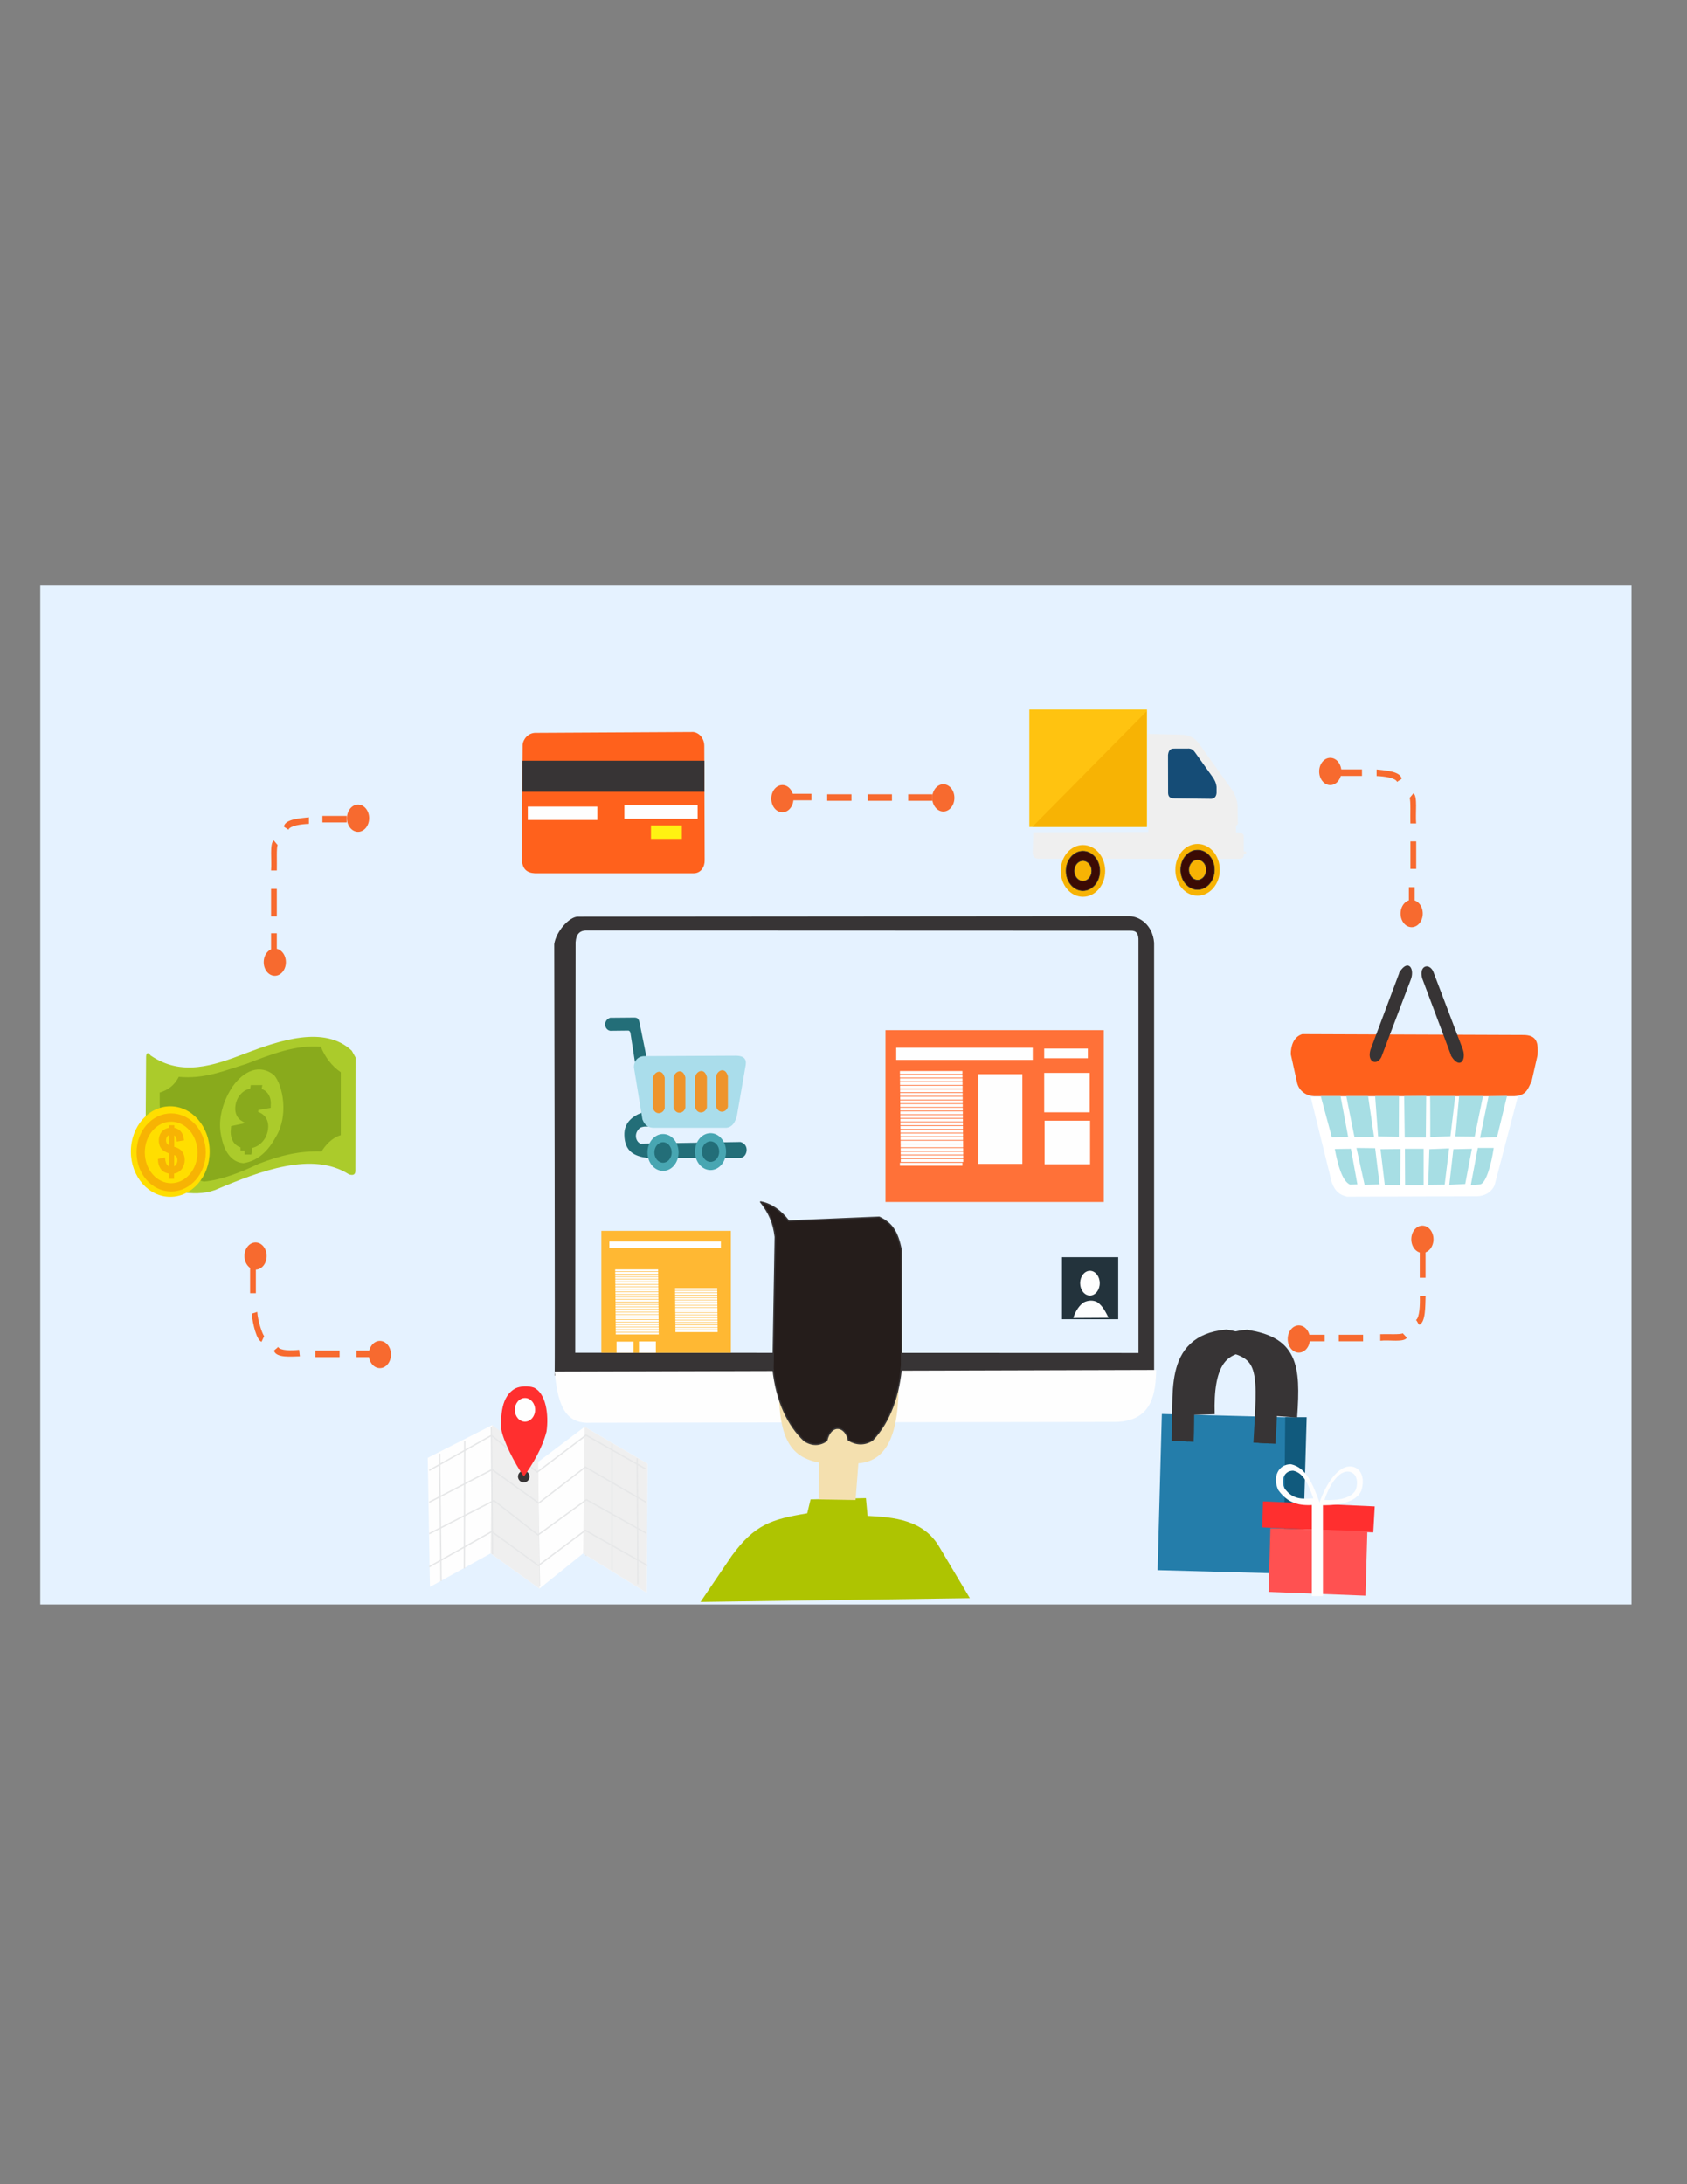 <?xml version="1.0" encoding="UTF-8"?>
<!DOCTYPE svg PUBLIC "-//W3C//DTD SVG 1.1//EN" "http://www.w3.org/Graphics/SVG/1.1/DTD/svg11.dtd">
<!-- Creator: CorelDRAW 2018 (64-Bit Evaluation Version) -->
<svg xmlns="http://www.w3.org/2000/svg" xml:space="preserve" width="8.5in" height="11in" version="1.1" style="shape-rendering:geometricPrecision; text-rendering:geometricPrecision; image-rendering:optimizeQuality; fill-rule:evenodd; clip-rule:evenodd"
viewBox="0 0 8500 11000"
 xmlns:xlink="http://www.w3.org/1999/xlink">
 <rect x="0" y="0" width="8500" height="11000" fill="#808080" stroke="none"/>
 <defs>
  <style type="text/css">
   <![CDATA[
    .str6 {stroke:#373435;stroke-width:55.56;stroke-miterlimit:2.613}
    .str7 {stroke:#373435;stroke-width:111.11;stroke-miterlimit:2.613}
    .str1 {stroke:#89AA1C;stroke-width:41.67;stroke-miterlimit:2.613}
    .str0 {stroke:#F7B304;stroke-width:41.67;stroke-miterlimit:2.613}
    .str2 {stroke:#F7B304;stroke-width:13.89;stroke-miterlimit:2.613}
    .str8 {stroke:#E6E7E8;stroke-width:6.94;stroke-miterlimit:2.613}
    .str5 {stroke:#373435;stroke-width:6.94;stroke-miterlimit:2.613}
    .str3 {stroke:#F7B304;stroke-width:6.94;stroke-miterlimit:2.613}
    .str4 {stroke:#373435;stroke-width:3;stroke-miterlimit:2.613}
    .fil8 {fill:none}
    .fil3 {fill:#FEFEFE}
    .fil1 {fill:#373435}
    .fil4 {fill:#FFF212}
    .fil23 {fill:#115A7D}
    .fil13 {fill:#154C76}
    .fil30 {fill:#23333C}
    .fil18 {fill:#236E78}
    .fil22 {fill:#247DAA}
    .fil28 {fill:#251D1B}
    .fil14 {fill:#3B0A04}
    .fil20 {fill:#48A6B2}
    .fil6 {fill:#89AA1C}
    .fil16 {fill:#A7DEE4}
    .fil19 {fill:#AADDEB}
    .fil5 {fill:#ABCB2B}
    .fil26 {fill:#AEC401}
    .fil0 {fill:#E5F2FF}
    .fil29 {fill:#EE942C}
    .fil12 {fill:#EFEFEF}
    .fil27 {fill:#F4E0AF}
    .fil31 {fill:#F76A2F}
    .fil9 {fill:#F7B304}
    .fil24 {fill:#FF2F2F}
    .fil25 {fill:#FF5151}
    .fil2 {fill:#FF611C}
    .fil17 {fill:#FF7138}
    .fil21 {fill:#FFB833}
    .fil10 {fill:#FFC310}
    .fil7 {fill:#FFDE00}
    .fil15 {fill:white}
    .fil11 {fill:#F7B304;fill-rule:nonzero}
   ]]>
  </style>
 </defs>
 <g id="Layer_x0020_1">
  <rect class="fil0" x="202.87" y="2948.84" width="8017.46" height="5131.62"/>
  <path class="fil1" d="M2794.36 6927.57l3020.62 -9.15c0,-739.13 -0,-1431.81 -0,-2170.94 -7.52,-89.67 -72.41,-131.32 -121.81,-133.28 -950.65,0.76 -1831.39,1.47 -2782.04,2.23 -43.66,0.8 -109.42,74.79 -118.61,138.28 0,0 4.96,2172.85 1.84,2172.86z"/>
  <path class="fil0" d="M2898.33 6812.92l2837.92 1.05c-0.01,-691.01 -0.02,-1382.01 -0.02,-2073.02 1.55,-39.58 -10.41,-54.89 -40.08,-53.83l-2745.66 -1.05c-26.1,1.24 -47.07,14.61 -50.33,59.12l-1.83 2067.72z"/>
  <path class="fil2" d="M2702.3 3690.79c263.44,-1.41 526.89,-2.81 790.33,-4.22 32.39,3.69 55.69,33.78 55.92,69.67l1.86 576.31c0.93,32.89 -19.1,65.8 -55.92,65.44l-799.65 0c-39.92,-1.94 -64.93,-21.29 -65.24,-73.89 1.24,-191.4 2.48,-382.8 3.73,-574.2 1.55,-22.87 25.47,-61.3 68.96,-59.11z"/>
  <rect class="fil1" x="2632.29" y="3831.19" width="916.76" height="156.21"/>
  <rect class="fil3" x="2659.42" y="4062.09" width="350.43" height="67.55"/>
  <rect class="fil3" x="3145.92" y="4055.76" width="369.07" height="67.55"/>
  <rect class="fil4" x="3279.88" y="4157.09" width="155.63" height="67.55"/>
  <path class="fil5" d="M734.23 5619.24c0.62,-98.87 1.24,-197.73 1.86,-296.6 0.35,-22.78 11.19,-23.8 22.37,-7.39 157.82,108.36 319.14,50.75 479.06,-10.56 169.11,-64.07 397.65,-142.85 534.97,-13.2l19.11 34.31 -0.92 572.61c-0.74,16.49 -10.91,23.22 -32.62,15.83 -182.05,-117.16 -444.25,-19 -674.76,79.17 -117.43,41.52 -231.13,-9.85 -346.7,-14.78l-2.36 -359.39z"/>
  <path class="fil6" d="M804.69 5502.39l0 60.16 19.58 333.53 203.17 54.89c92.57,-9.15 187.97,-48.02 277.73,-90.78 108.73,-41.52 204.42,-65.09 315.02,-61.22 17.86,-29.02 50.64,-68.61 96.93,-82.33l0.02 -316.67c-44.27,-30.26 -79.22,-75.3 -100.65,-128.78 -127.69,-10.2 -252.24,39.2 -374.66,86.56 -112.77,34.48 -210.63,77.4 -341.11,65.44 -21.29,42.23 -53.76,66.52 -96.02,79.19z"/>
  <ellipse class="fil7" cx="857.87" cy="5799.46" rx="198.52" ry="227.99"/>
  <ellipse class="fil8 str0" cx="862.35" cy="5803.85" rx="153.56" ry="175.81"/>
  <path class="fil5" d="M1173.12 5470.41c56.23,-78.28 135.76,-113.81 207.84,-55.94 45.98,53.83 73.31,205.82 9.32,310.32 -40.39,73.89 -91.02,121.39 -163.09,133 -50.95,-3.17 -96.31,-43.28 -113.7,-142.5 -17.4,-84.79 14.59,-179.09 59.64,-244.88z"/>
  <path class="fil6 str1" d="M1232.58 5793.66l4.85 -30.65c-13.17,-1.92 -23.6,-5.34 -31.27,-10.28 -7.68,-4.93 -13.69,-12.94 -18.1,-23.91 -4.41,-11.03 -5.81,-24.43 -4.32,-40.34l28 -5.92c-0.52,16.54 1.25,28.67 5.36,36.39 5.85,10.91 14.01,17 24.42,18.28l15.23 -96.18c-10.61,-3.25 -21.09,-8.59 -31.5,-15.96 -7.76,-5.4 -13.17,-12.94 -16.31,-22.58 -3.13,-9.69 -3.71,-20.61 -1.77,-32.85 3.45,-21.76 13.06,-39.41 28.78,-52.93 10.5,-9.05 24.92,-14.63 43.13,-16.66l2.32 -14.63 15.99 0 -2.32 14.63c15.37,1.69 26.93,6.96 34.72,15.73 9.97,11.14 14.62,26.47 13.95,45.91l-28.45 4.87c0.33,-12.13 -1.52,-21.48 -5.57,-27.92 -3.99,-6.5 -10.24,-10.74 -18.72,-12.83l-13.97 88.22c12.96,3.94 21.44,7.02 25.5,9.17 7.74,4.18 13.75,9.29 18.07,15.32 4.38,5.98 7.3,13.12 8.85,21.42 1.52,8.24 1.52,17.24 -0,26.87 -3.35,21.19 -12.09,38.83 -26.24,53.05 -14.13,14.16 -30.7,21.7 -49.73,22.75l-4.91 31 -15.99 0zm42.48 -268.16c-10.74,1.8 -19.8,6.56 -27.02,14.33 -7.27,7.72 -11.74,16.83 -13.41,27.4 -1.65,10.44 -0.48,19.21 3.53,26.23 4.01,7.02 11.88,12.36 23.61,15.96l13.3 -83.93zm-17.55 211.74c10.74,-1.45 20.21,-6.61 28.49,-15.5 8.22,-8.82 13.39,-19.8 15.44,-32.8 1.76,-11.14 0.76,-20.02 -3.03,-26.81 -3.8,-6.73 -12.63,-12.19 -26.41,-16.43l-14.5 91.53z"/>
  <path class="fil9 str2" d="M856.76 5929.96l0.13 -25.48c-11.2,-1.59 -20.3,-4.44 -27.31,-8.54 -7.01,-4.1 -13.02,-10.76 -18.09,-19.88 -5.06,-9.17 -7.94,-20.31 -8.72,-33.53l22.52 -4.93c1.68,13.75 4.69,23.84 9.09,30.25 6.26,9.07 13.81,14.14 22.63,15.2l0.42 -79.94c-9.23,-2.7 -18.62,-7.14 -28.22,-13.27 -7.13,-4.49 -12.6,-10.76 -16.43,-18.77 -3.83,-8.06 -5.7,-17.13 -5.65,-27.31 0.09,-18.09 5.84,-32.76 17.19,-44 7.58,-7.52 18.85,-12.16 33.73,-13.85l0.07 -12.16 13.29 0 -0.06 12.16c12.98,1.4 23.27,5.79 30.86,13.07 9.71,9.26 15.52,22 17.44,38.17l-23.03 4.05c-1.26,-10.08 -4,-17.85 -8.18,-23.2 -4.15,-5.41 -9.88,-8.93 -17.2,-10.67l-0.39 73.34c11.27,3.28 18.71,5.84 22.37,7.62 6.97,3.48 12.61,7.72 16.97,12.74 4.41,4.97 7.74,10.91 10.09,17.81 2.31,6.85 3.46,14.33 3.42,22.34 -0.09,17.61 -5.11,32.28 -15.06,44.1 -9.94,11.77 -22.76,18.04 -38.44,18.91l-0.14 25.77 -13.29 0zm1.17 -222.91c-8.7,1.5 -15.62,5.45 -20.64,11.92 -5.06,6.42 -7.61,13.99 -7.66,22.77 -0.05,8.69 2.04,15.97 6.27,21.81 4.23,5.84 11.45,10.28 21.66,13.27l0.37 -69.76zm12.37 176.01c8.74,-1.21 15.96,-5.5 21.71,-12.88 5.7,-7.33 8.61,-16.45 8.66,-27.26 0.05,-9.26 -1.91,-16.65 -5.93,-22.29 -4.02,-5.6 -12.05,-10.13 -24.04,-13.65l-0.4 76.09z"/>
  <rect class="fil10" x="5186.31" y="3573.65" width="592.75" height="591.08"/>
  <path class="fil11" d="M5777.19 3582.11l-575.97 582.64 575.97 0 0 -582.64zm-287.98 291.31m0 291.32m287.98 -291.32"/>
  <path class="fil12" d="M5206.27 4191.08l579.3 -1 -0.93 -493.98 177.08 4.22c30.44,4.22 54.83,14.25 74.56,38 56.85,79.52 113.7,159.03 170.54,238.55 18.01,26.92 26.7,52.78 28.87,82.33l1.4 90.24 -9.32 10.03 0 32.19c16.15,-0.35 30.91,1.41 38.68,14.78l0.46 81.8c3.44,0.04 6.83,0.33 10.27,0.37 3.26,3.35 2.5,9.41 -0.6,11.98l-9.67 0.32c-0.31,16.27 -3.88,24.36 -21.9,24.28 -335.21,-0.18 -670.42,-0.35 -1005.63,-0.52 -14.85,-0.48 -30.39,1.06 -36.35,-25.33l3.24 -108.25z"/>
  <path class="fil13" d="M5920.02 4021l183.6 2.11c14.06,-1.14 24.45,-10 26.1,-29.56l0 -30.61c-2.25,-19.88 -9.4,-35.27 -21.44,-51.72l-86.67 -121.38c-8.39,-11.17 -14.01,-18.43 -30.76,-20.06l-79.69 0.26c-16.16,0.96 -23.81,11.96 -26.1,32.19 0.15,64.21 0.3,128.42 0.45,192.63 1.25,24.41 17.89,25.37 34.5,26.13z"/>
  <ellipse class="fil9 str3" cx="5456.48" cy="4386.1" rx="108.57" ry="126.92"/>
  <ellipse class="fil14 str4" cx="5456.48" cy="4386.1" rx="85.04" ry="99.41"/>
  <ellipse class="fil9 str4" cx="5456.48" cy="4386.1" rx="44.01" ry="51.45"/>
  <ellipse class="fil9 str3" cx="6034.03" cy="4380.56" rx="108.57" ry="126.92"/>
  <ellipse class="fil14 str4" cx="6034.03" cy="4380.56" rx="85.04" ry="99.41"/>
  <ellipse class="fil9 str4" cx="6034.03" cy="4380.56" rx="44.01" ry="51.45"/>
  <path class="fil2" d="M6561.52 5208.09c370.31,1.41 740.63,2.81 1110.94,4.22 76.11,-1.06 77.67,45.39 74.56,101.33 -9.94,43.63 -19.88,87.26 -29.82,130.88 -19.57,40.11 -27.03,78.11 -100.65,76 -331.79,0 -663.58,0 -995.37,0 -36.04,-0.88 -75.8,-23.93 -85.74,-67.56l-31.69 -143.55c0.16,-40.11 12.89,-87.61 57.78,-101.33z"/>
  <path class="fil15" d="M6603.89 5524.22l106.25 430.65c17.09,46.62 40.23,62.63 76.43,71.78l656.12 -2.11c33.86,-1.41 68.19,-14.43 87.61,-54.89l117.43 -447.54 -1043.83 2.11z"/>
  <polygon class="fil16" points="6654.67,5520.52 6754.39,5520.52 6792.61,5725.29 6710.59,5727.4 "/>
  <polygon class="fil16" points="6783.29,5520.52 6893.26,5520.52 6923.09,5725.29 6824.3,5725.29 "/>
  <polygon class="fil16" points="6928.68,5520.52 6943.59,5723.18 7047.97,5725.29 7048.91,5520.52 "/>
  <path class="fil16" d="M6725.5 5786.51l81.08 -1.06 32.62 179.43c-12.43,0.35 -24.85,0.7 -37.28,1.06 -39.92,-18.12 -62.14,-102.21 -76.43,-179.43z"/>
  <polygon class="fil16" points="6834.54,5781.23 6928.67,5782.29 6951.04,5964.89 6875.55,5967 "/>
  <polygon class="fil16" points="6955.7,5787.57 6977.14,5967 7055.43,5969.11 7056.36,5786.51 "/>
  <polygon class="fil16" points="7499.98,5521.57 7457.11,5730.56 7542.85,5726.34 7593.18,5519.46 "/>
  <path class="fil16" d="M7445.93 5781.23c26.72,0 53.44,0 80.15,0 -10.87,76.53 -37.59,178.91 -68.97,183.66l-46.6 4.22 35.41 -187.88z"/>
  <polygon class="fil16" points="7322.9,5787.56 7416.1,5785.45 7382.55,5962.78 7302.4,5967 "/>
  <polygon class="fil16" points="7351.79,5520.52 7472.02,5520.52 7430.08,5724.23 7333.15,5723.17 "/>
  <path class="fil16" d="M7205.47 5520.52l126.75 0 -24.23 201.6 -101.59 4.22c0,0 0,-205.82 -0.93,-205.82z"/>
  <polygon class="fil16" points="7201.74,5787.56 7196.15,5967 7279.1,5965.94 7301.46,5783.33 "/>
  <polygon class="fil16" points="7078.72,5785.44 7172.85,5785.44 7172.85,5969.11 7079.65,5969.11 "/>
  <polygon class="fil16" points="7077.78,5728.45 7184.03,5728.45 7185.9,5519.46 7075,5520.46 "/>
  <path class="fil1 str5" d="M7055.39 4896.16c43.5,-65.79 68.35,-10.2 49.4,36.94 -49.4,129.83 -98.79,259.65 -148.19,389.48 -20.81,40.46 -64.93,23.93 -48.46,-33.78 49.09,-130.88 98.17,-261.76 147.26,-392.65z"/>
  <path class="fil1 str5" d="M7316.35 5318.97c43.5,65.79 68.35,10.2 49.4,-36.94 -49.4,-129.83 -98.79,-259.65 -148.19,-389.48 -20.81,-40.46 -64.93,-23.93 -48.46,33.78 49.09,130.88 98.17,261.76 147.26,392.65z"/>
  <rect class="fil17" x="4461.62" y="5188" width="1099.75" height="865.51"/>
  <rect class="fil3" x="4515.67" y="5276.67" width="687.81" height="61.22"/>
  <rect class="fil3" x="4929.48" y="5409.66" width="221.82" height="451.76"/>
  <rect class="fil3" x="5261.27" y="5403.33" width="229.27" height="198.44"/>
  <rect class="fil3" x="5261.27" y="5280.89" width="219.95" height="48.55"/>
  <rect class="fil3" x="5263.13" y="5643.98" width="229.27" height="219.54"/>
  <g id="_1973723662304">
   <rect class="fil3" x="4534.3" y="5393.82" width="315.01" height="14.78"/>
   <rect class="fil3" x="4534.3" y="5855.87" width="315.01" height="14.78"/>
   <rect class="fil3" x="4534.48" y="5412.28" width="315.01" height="14.78"/>
   <rect class="fil3" x="4534.65" y="5430.75" width="315.01" height="14.78"/>
   <rect class="fil3" x="4534.82" y="5449.22" width="315.01" height="14.78"/>
   <rect class="fil3" x="4535" y="5467.69" width="315.01" height="14.78"/>
   <rect class="fil3" x="4535.17" y="5486.16" width="315.01" height="14.78"/>
   <rect class="fil3" x="4535.34" y="5504.63" width="315.01" height="14.78"/>
   <rect class="fil3" x="4535.52" y="5523.1" width="315.01" height="14.78"/>
   <rect class="fil3" x="4535.69" y="5541.57" width="315.01" height="14.78"/>
   <rect class="fil3" x="4535.86" y="5560.04" width="315.01" height="14.78"/>
   <rect class="fil3" x="4536.04" y="5578.5" width="315.01" height="14.78"/>
   <rect class="fil3" x="4536.21" y="5596.97" width="315.01" height="14.78"/>
   <rect class="fil3" x="4536.38" y="5615.44" width="315.01" height="14.78"/>
   <rect class="fil3" x="4536.56" y="5633.91" width="315.01" height="14.78"/>
   <rect class="fil3" x="4536.73" y="5652.38" width="315.01" height="14.78"/>
   <rect class="fil3" x="4536.9" y="5670.85" width="315.01" height="14.78"/>
   <rect class="fil3" x="4537.08" y="5689.32" width="315.01" height="14.78"/>
   <rect class="fil3" x="4537.25" y="5707.79" width="315.01" height="14.78"/>
   <rect class="fil3" x="4537.42" y="5726.26" width="315.01" height="14.78"/>
   <rect class="fil3" x="4537.6" y="5744.72" width="315.01" height="14.78"/>
   <rect class="fil3" x="4537.77" y="5763.19" width="315.01" height="14.78"/>
   <rect class="fil3" x="4537.94" y="5781.66" width="315.01" height="14.78"/>
   <rect class="fil3" x="4538.12" y="5800.13" width="315.01" height="14.78"/>
   <rect class="fil3" x="4538.29" y="5818.6" width="315.01" height="14.78"/>
   <rect class="fil3" x="4538.46" y="5837.07" width="315.01" height="14.78"/>
  </g>
  <path class="fil18" d="M3074.33 5125.73c-36.35,12.31 -31.22,59.46 0,65.44 30.76,-0.35 61.51,-0.7 92.27,-1.06 5.04,0.85 8.7,6.05 9.9,12.44l22.72 146.94c10.57,0.7 29.52,7.21 56.85,-32.72l-33.56 -165.72c-4.44,-21.02 -10.78,-26.28 -27.03,-26.39 -40.39,0.35 -80.77,0.7 -121.16,1.06z"/>
  <path class="fil18" d="M3266.2 5673.87c-6.53,-24.63 -25.25,-45.88 -31.77,-70.51 -51.65,19.44 -90.25,53.39 -88.54,112.94 1.55,84.27 52.04,106.26 113.7,115.05l469.72 0c35.11,-0.35 50.64,-66.14 1.87,-80.22 -167.76,2.81 -335.52,5.63 -503.28,8.44 -21.28,-6.07 -39.3,-48.03 -3.73,-79.17 14.94,-7.72 28.25,-7.26 42.02,-6.54z"/>
  <path class="fil19" d="M3248.12 5318.89l462.27 -2.11c48.46,1.76 52.19,25.69 44.74,59.11l-42.87 246.99c-9.11,28.25 -20.81,52.78 -52.19,57l-363.48 0c-25.48,0.17 -46.29,-8.09 -59.65,-42.22l-42.87 -261.76c-0.62,-34.3 21.59,-57.52 54.06,-57z"/>
  <ellipse class="fil20" cx="3340.7" cy="5803.91" rx="78.29" ry="92.88"/>
  <ellipse class="fil18" cx="3340.7" cy="5803.91" rx="43.59" ry="51.72"/>
  <ellipse class="fil20" cx="3579.99" cy="5799.68" rx="78.29" ry="92.88"/>
  <ellipse class="fil18" cx="3579.99" cy="5799.68" rx="43.59" ry="51.72"/>
  <rect class="fil21" x="3030.12" y="6198.7" width="652.4" height="614.31"/>
  <rect class="fil3" x="3070.19" y="6252.52" width="561.99" height="33.78"/>
  <rect class="fil3" x="3106.55" y="6756.7" width="85.16" height="56.3"/>
  <polygon class="fil22" points="5853.96,7121.11 6491.44,7137.99 6489.57,7925.4 5832.51,7907.45 "/>
  <polygon class="fil23" points="6475.57,7137.2 6583.68,7137.2 6565.04,7787.12 6469.98,7776.36 "/>
  <polygon class="fil24" points="6363.71,7561.23 6926.63,7586.56 6919.18,7717.44 6359.98,7692.11 "/>
  <polygon class="fil25" points="6400.98,7696.33 6391.66,8017.2 6880.03,8036.2 6889.35,7711.11 "/>
  <rect class="fil3" x="6609.75" y="7573.89" width="55.92" height="464.42"/>
  <path class="fil3" d="M6643.85 7579.9c24.87,-77.82 83.89,-193.59 158.08,-194.78 53.11,0.96 78.4,54.9 56.91,123.17 -27.4,58.96 -119.3,76.38 -214.98,71.61zm29.28 -25.52c18.33,-57.35 61.82,-142.67 116.5,-143.55 39.15,0.7 57.78,40.46 41.94,90.77 -20.19,43.45 -87.92,56.29 -158.44,52.78z"/>
  <path class="fil3" d="M6504.48 7374.14c78.02,17.34 110.11,99.4 147.99,203.43 -74.85,4.48 -150.36,13.64 -212.28,-73.97 -29.72,-64.73 0.45,-129.85 64.3,-129.46zm11.37 32.47c53.43,11.88 75.42,68.08 101.36,139.33 -51.27,3.07 -102.98,9.34 -145.39,-50.66 -20.35,-44.33 0.31,-88.93 44.04,-88.67z"/>
  <rect class="fil3" x="3099.54" y="6392.93" width="216.38" height="10.15"/>
  <rect class="fil3" x="3102.58" y="6710.3" width="216.38" height="10.15"/>
  <rect class="fil3" x="3099.66" y="6405.61" width="216.38" height="10.15"/>
  <rect class="fil3" x="3099.78" y="6418.3" width="216.38" height="10.15"/>
  <rect class="fil3" x="3099.9" y="6430.98" width="216.38" height="10.15"/>
  <rect class="fil3" x="3100.02" y="6443.67" width="216.38" height="10.15"/>
  <rect class="fil3" x="3100.13" y="6456.35" width="216.38" height="10.15"/>
  <rect class="fil3" x="3100.25" y="6469.04" width="216.38" height="10.15"/>
  <rect class="fil3" x="3100.37" y="6481.73" width="216.38" height="10.15"/>
  <rect class="fil3" x="3100.49" y="6494.41" width="216.38" height="10.15"/>
  <rect class="fil3" x="3100.61" y="6507.1" width="216.38" height="10.15"/>
  <rect class="fil3" x="3100.73" y="6519.78" width="216.38" height="10.15"/>
  <rect class="fil3" x="3100.85" y="6532.47" width="216.38" height="10.15"/>
  <rect class="fil3" x="3100.97" y="6545.16" width="216.38" height="10.15"/>
  <rect class="fil3" x="3101.09" y="6557.84" width="216.38" height="10.15"/>
  <rect class="fil3" x="3101.21" y="6570.53" width="216.38" height="10.15"/>
  <rect class="fil3" x="3101.32" y="6583.21" width="216.38" height="10.15"/>
  <rect class="fil3" x="3101.44" y="6595.9" width="216.38" height="10.15"/>
  <rect class="fil3" x="3101.56" y="6608.58" width="216.38" height="10.15"/>
  <rect class="fil3" x="3101.68" y="6621.27" width="216.38" height="10.15"/>
  <rect class="fil3" x="3101.8" y="6633.96" width="216.38" height="10.15"/>
  <rect class="fil3" x="3101.92" y="6646.64" width="216.38" height="10.15"/>
  <rect class="fil3" x="3102.04" y="6659.33" width="216.38" height="10.15"/>
  <rect class="fil3" x="3102.16" y="6672.01" width="216.38" height="10.15"/>
  <rect class="fil3" x="3102.28" y="6684.7" width="216.38" height="10.15"/>
  <rect class="fil3" x="3102.4" y="6697.39" width="216.38" height="10.15"/>
  <rect class="fil3" x="3401.27" y="6486.91" width="212.5" height="9.97"/>
  <rect class="fil3" x="3401.38" y="6499.37" width="212.5" height="9.97"/>
  <rect class="fil3" x="3401.5" y="6511.83" width="212.5" height="9.97"/>
  <rect class="fil3" x="3401.62" y="6524.29" width="212.5" height="9.97"/>
  <rect class="fil3" x="3401.73" y="6536.75" width="212.5" height="9.97"/>
  <rect class="fil3" x="3401.85" y="6549.21" width="212.5" height="9.97"/>
  <rect class="fil3" x="3401.97" y="6561.66" width="212.5" height="9.97"/>
  <rect class="fil3" x="3402.09" y="6574.12" width="212.5" height="9.97"/>
  <rect class="fil3" x="3402.2" y="6586.58" width="212.5" height="9.97"/>
  <rect class="fil3" x="3402.32" y="6599.04" width="212.5" height="9.97"/>
  <rect class="fil3" x="3402.44" y="6611.5" width="212.5" height="9.97"/>
  <rect class="fil3" x="3402.55" y="6623.96" width="212.5" height="9.97"/>
  <rect class="fil3" x="3402.67" y="6636.42" width="212.5" height="9.97"/>
  <rect class="fil3" x="3402.79" y="6648.87" width="212.5" height="9.97"/>
  <rect class="fil3" x="3402.9" y="6661.33" width="212.5" height="9.97"/>
  <rect class="fil3" x="3403.02" y="6673.79" width="212.5" height="9.97"/>
  <rect class="fil3" x="3403.14" y="6686.25" width="212.5" height="9.97"/>
  <rect class="fil3" x="3403.25" y="6698.71" width="212.5" height="9.97"/>
  <rect class="fil3" x="3219.32" y="6755.84" width="85.16" height="57.16"/>
  <path class="fil8 str6" d="M6370.84 7268.33c17.09,-334.94 47.03,-476 -193.12,-516.46 -258.78,26.39 -206.65,261.24 -219.02,506.64"/>
  <path class="fil8 str7" d="M6480.19 7134.99c18.95,-267.39 -3.51,-348.24 -198.92,-382.37 -156.26,13.72 -224.53,119.63 -216.39,371.37"/>
  <path class="fil8 str7" d="M6370.84 7268.33c17.09,-334.94 47.03,-476 -193.12,-516.46 -258.78,26.39 -206.65,261.24 -219.02,506.64"/>
  <polygon class="fil3" points="2155.21,7341.88 2479.54,7177.22 2710.68,7362.99 2945.54,7185.67 3262.42,7371.44 3258.69,8021.63 2938.08,7823.19 2718.13,8000.52 2472.09,7823.19 2166.39,7992.07 "/>
  <line class="fil8 str8" x1="2214.86" y1="7320.77" x2="2222.31" y2= "7962.52" />
  <line class="fil8 str8" x1="2341.61" y1="7257.44" x2="2339.74" y2= "7899.19" />
  <line class="fil8 str8" x1="2718.13" y1="7987.85" x2="2706.95" y2= "7413.66" />
  <line class="fil8 str8" x1="2953" y1="7191.99" x2="2953" y2= "7835.85" />
  <polygon class="fil12" points="2479.54,7177.22 2472.09,7823.19 2718.13,8000.52 2711.62,7348.2 "/>
  <line class="fil8 str8" x1="2475.81" y1="7185.66" x2="2481.41" y2= "7827.41" />
  <polygon class="fil12" points="2945.54,7185.67 3262.42,7371.44 3258.69,8021.63 2938.08,7823.19 "/>
  <line class="fil8 str8" x1="3083.48" y1="7269.57" x2="3083.48" y2= "7905.52" />
  <line class="fil8 str8" x1="3213.96" y1="7978.61" x2="3210.39" y2= "7343.98" />
  <polyline class="fil8 str8" points="2162.67,7723.98 2488.86,7557.2 2710.68,7730.31 2954.86,7552.98 3256.83,7721.87 "/>
  <polyline class="fil8 str8" points="3262.42,7884.41 2949.27,7707.09 2712.54,7884.41 2477.68,7713.42 2162.67,7890.75 "/>
  <polyline class="fil8 str8" points="2162.67,7405.21 2476.19,7228.98 2706.95,7413.66 2953,7227.89 3251.23,7396.77 "/>
  <polyline class="fil8 str8" points="2162.67,7565.65 2479.54,7400.99 2714.41,7569.87 2949.27,7388.32 3254.96,7565.65 "/>
  <ellipse class="fil1" cx="2638.94" cy="7436.32" rx="29.12" ry="29.29"/>
  <path class="fil24" d="M2639.86 7435.8c-47.22,-64.03 -105.63,-184.01 -113.7,-236.43 -3.11,-60.52 -3.89,-170.11 73.63,-208.46 21.44,-9.32 58.72,-13.37 90.4,-2.64 60.27,28.5 75.8,135.11 63.38,221.66 -23.92,89.01 -66.91,157.65 -113.7,225.88z"/>
  <ellipse class="fil3" cx="2645.09" cy="7100.14" rx="51.17" ry="59.64"/>
  <path class="fil26" d="M3529.47 8067.81l1357.06 -19.13 -152.04 -255.09c-81.65,-142.43 -235,-152.3 -363.2,-159.44l-8.44 -89.28 -278.73 6.38 -16.9 70.15c-180.19,29.76 -264.64,56.33 -380.08,213.63l-157.66 232.78z"/>
  <path class="fil3" d="M2794.76 6907.7l3030.84 -8.44c-3.11,110.48 -15.53,258.95 -205.04,261.76 -879.8,1.41 -1759.6,2.81 -2639.4,4.22 -118.05,7.04 -169,-59.81 -186.4,-257.54z"/>
  <path class="fil27" d="M3925.08 7031.52c5.63,250.3 85.87,310.9 202.71,334.81l-2.81 184.94 185.82 3.19c4.69,-61.64 9.39,-123.3 14.08,-184.94 158.6,-11.69 202.16,-174.56 203.1,-396.7 -200.96,19.57 -401.93,39.13 -602.9,58.7z"/>
  <path class="fil28 str5" d="M3832.97 6053.52c51.15,9.56 99.48,41.45 140.78,95.65 152.04,-6.38 304.07,-12.76 456.11,-19.13 63.81,30.29 92.44,71.75 111.21,167.41l1.41 578.72c-12.2,144.55 -55.37,279.54 -146.41,376.26 -41.06,27.1 -84.95,22.32 -121.08,0 -14.78,-73.87 -89.39,-85.56 -109.8,3.19 -34.72,23.92 -73.67,25.51 -112.61,0 -80.72,-76.53 -140.49,-196.87 -157.67,-363.5l11.24 -663.28c-8.91,-72.78 -30.48,-120.07 -73.17,-175.31z"/>
  <path class="fil29" d="M3289.65 5427.87c6.37,-30.61 46.76,-49.61 59.65,0l0 153.05c-6.84,29.03 -47.22,38 -59.65,0l0 -153.05z"/>
  <path class="fil29" d="M3393.57 5425.76c6.37,-30.61 46.76,-49.61 59.65,0l0 153.05c-6.83,29.03 -47.22,38 -59.65,0l0 -153.05z"/>
  <path class="fil29" d="M3502.15 5424.17c6.37,-30.61 46.76,-49.61 59.65,0l0 153.05c-6.83,29.03 -47.22,38 -59.65,0l0 -153.05z"/>
  <path class="fil29" d="M3607.94 5420.46c6.37,-30.61 46.75,-49.61 59.65,0l0 153.05c-6.83,29.03 -47.22,38 -59.65,0l0 -153.05z"/>
  <rect class="fil30" x="5350.76" y="6331.36" width="283.32" height="312.43"/>
  <ellipse class="fil3" cx="5491.72" cy="6462.24" rx="49.4" ry="62.27"/>
  <path class="fil3" d="M5407.61 6637.46c59.34,-0.35 118.67,-0.7 178.01,-1.06 -15.53,-29.56 -28.74,-59.64 -57.78,-79.17 -18.8,-9.67 -43.18,-9.85 -66.17,1.06 -21.61,13.17 -42.23,42.6 -54.06,79.17z"/>
  <ellipse class="fil31" cx="1804.04" cy="4120.58" rx="55.92" ry="68.61"/>
  <ellipse class="fil31" cx="1384.65" cy="4845.71" rx="55.92" ry="68.61"/>
  <ellipse class="fil31" cx="3942.04" cy="4022.18" rx="55.92" ry="68.61"/>
  <ellipse class="fil31" cx="4752.87" cy="4018.21" rx="55.92" ry="68.61"/>
  <ellipse class="fil31" cx="6702.6" cy="3885.23" rx="55.92" ry="68.61"/>
  <ellipse class="fil31" cx="7112.68" cy="4600.86" rx="55.92" ry="68.61"/>
  <ellipse class="fil31" cx="7166.73" cy="6241.12" rx="55.92" ry="68.61"/>
  <ellipse class="fil31" cx="6544.15" cy="6743.55" rx="55.92" ry="68.61"/>
  <ellipse class="fil31" cx="1287.71" cy="6325.57" rx="55.92" ry="68.61"/>
  <ellipse class="fil31" cx="1914.01" cy="6821.66" rx="55.92" ry="68.61"/>
  <rect class="fil31" x="1365.7" y="4700.12" width="29.09" height="85.18"/>
  <rect class="fil31" x="1365.7" y="4476.56" width="29.09" height="138.5"/>
  <path class="fil31" d="M1379.41 4232.55c6.11,7.33 13.33,15.94 19.44,23.28 -6.66,14.24 -2.7,85.47 -4.05,128.21l-29.09 0c4.94,-50.07 -8.57,-136.24 13.7,-151.49z"/>
  <path class="fil31" d="M1430.22 4162.46c6.48,6.91 16.31,9.43 22.8,16.34 8.66,-21.16 65.77,-28.33 103.5,-29.85l0 -32.94c-44.21,5.59 -117.87,7.93 -126.3,46.46z"/>
  <rect class="fil31" transform="matrix(1.80368E-14 -0.771 1.048 3.14413E-14 1624.54 4142.01)" width="42.71" height="116.67"/>
  <rect class="fil31" transform="matrix(1.80368E-14 -0.771 1.048 3.14413E-14 4167.77 4033.09)" width="42.71" height="116.67"/>
  <rect class="fil31" transform="matrix(1.80368E-14 -0.771 1.048 3.14413E-14 3966.45 4030.55)" width="42.71" height="116.67"/>
  <rect class="fil31" transform="matrix(1.80368E-14 -0.771 1.048 3.14413E-14 4371.76 4033.09)" width="42.71" height="116.67"/>
  <rect class="fil31" transform="matrix(1.80368E-14 -0.771 1.048 3.14413E-14 4575.76 4033.09)" width="42.71" height="116.67"/>
  <rect class="fil31" transform="matrix(1.80368E-14 -0.771 1.048 3.14413E-14 6740.07 3907.7)" width="42.71" height="116.67"/>
  <rect class="fil31" x="7098.68" y="4467.95" width="29.09" height="138.5"/>
  <rect class="fil31" x="7106.5" y="4237.42" width="29.09" height="138.5"/>
  <path class="fil31" d="M7121.7 3995.34c-6.11,7.33 -13.33,15.94 -19.44,23.28 6.66,14.24 2.7,85.47 4.05,128.21l29.09 0c-4.94,-50.07 8.57,-136.24 -13.7,-151.49z"/>
  <path class="fil31" d="M7062.44 3921.68c-6.48,6.91 -16.32,9.43 -22.8,16.34 -8.66,-21.16 -65.77,-28.33 -103.5,-29.85l0 -32.94c44.21,5.59 117.87,7.93 126.3,46.46z"/>
  <rect class="fil31" x="7153.48" y="6296.41" width="29.09" height="138.5"/>
  <path class="fil31" d="M7088.41 6736.74c-6.48,-6.91 -14.07,-15.1 -20.55,-22.01 -12.57,7.54 -75.47,3.06 -113.21,4.59l0 32.94c44.21,-5.59 120.3,9.71 133.76,-15.52z"/>
  <path class="fil31" d="M7150.59 6671.94c-6.54,-6.84 -9.42,-17.79 -15.96,-24.64 18.05,-11.23 20.46,-76.25 19.22,-118.99l29.02 -2.25c-1.9,50.34 1.08,133.72 -32.28,145.88z"/>
  <rect class="fil31" transform="matrix(1.80368E-14 -0.771 1.048 3.14413E-14 6745.65 6755.03)" width="42.71" height="116.67"/>
  <rect class="fil31" transform="matrix(1.80368E-14 -0.771 1.048 3.14413E-14 6552.4 6755.03)" width="42.71" height="116.67"/>
  <rect class="fil31" transform="matrix(1.80368E-14 -0.771 1.048 3.14413E-14 1796.1 6834.83)" width="42.71" height="116.67"/>
  <rect class="fil31" transform="matrix(1.80368E-14 -0.771 1.048 3.14413E-14 1588.74 6834.83)" width="42.71" height="116.67"/>
  <path class="fil31" d="M1380.32 6802.89c5.65,-7.79 15.13,-11.7 20.78,-19.49 10.96,19.74 68.41,18.64 106.02,14.73l3.7 32.67c-44.48,0.81 -117.81,9.09 -130.49,-27.91z"/>
  <path class="fil31" d="M1317.92 6757.48c4.11,-8.94 8.99,-19.45 13.09,-28.4 -9.84,-11.64 -32.13,-77.6 -34.78,-122.1l-27.98 8.98c5.63,53.61 24.56,133.72 49.67,141.51z"/>
  <rect class="fil31" x="1260.14" y="6374.17" width="29.09" height="138.5"/>
 </g>
</svg>
